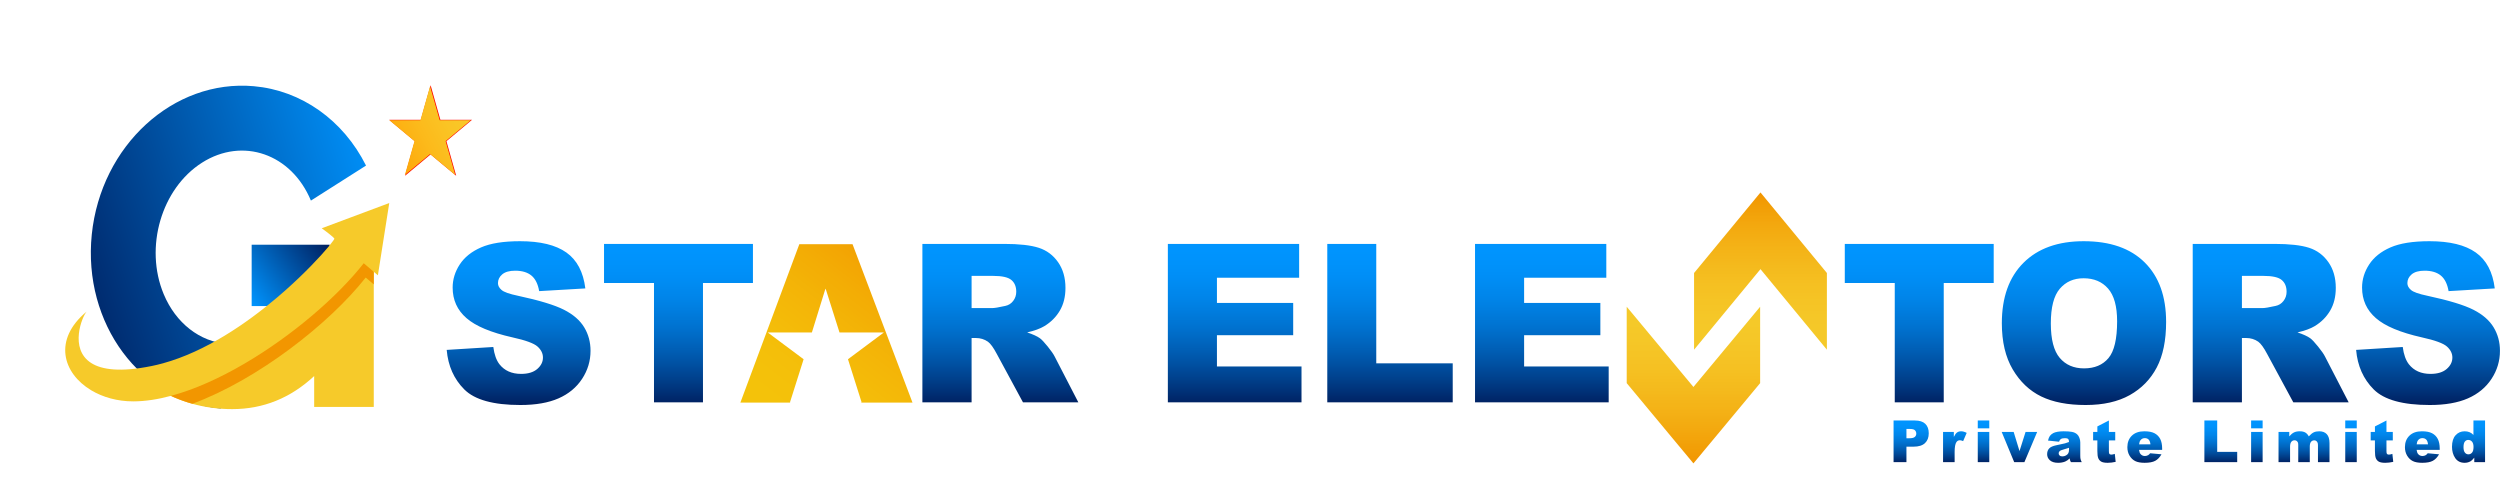 <svg width="4197" height="818" xmlns="http://www.w3.org/2000/svg" xmlns:xlink="http://www.w3.org/1999/xlink" xml:space="preserve" overflow="hidden"><defs><linearGradient x1="2574.42" y1="1507.93" x2="2574.42" y2="1232.93" gradientUnits="userSpaceOnUse" spreadMethod="reflect" id="fill0"><stop offset="0" stop-color="#002060"/><stop offset="0.006" stop-color="#002161"/><stop offset="0.013" stop-color="#002263"/><stop offset="0.019" stop-color="#002465"/><stop offset="0.025" stop-color="#002567"/><stop offset="0.032" stop-color="#002669"/><stop offset="0.038" stop-color="#00286B"/><stop offset="0.044" stop-color="#00296C"/><stop offset="0.051" stop-color="#002A6E"/><stop offset="0.057" stop-color="#002C70"/><stop offset="0.063" stop-color="#002D72"/><stop offset="0.07" stop-color="#002E74"/><stop offset="0.076" stop-color="#003075"/><stop offset="0.082" stop-color="#003177"/><stop offset="0.089" stop-color="#003279"/><stop offset="0.095" stop-color="#00337B"/><stop offset="0.101" stop-color="#00357C"/><stop offset="0.108" stop-color="#00367E"/><stop offset="0.114" stop-color="#003780"/><stop offset="0.12" stop-color="#003881"/><stop offset="0.127" stop-color="#003A83"/><stop offset="0.133" stop-color="#003B85"/><stop offset="0.139" stop-color="#003C86"/><stop offset="0.146" stop-color="#003D88"/><stop offset="0.152" stop-color="#003F8A"/><stop offset="0.158" stop-color="#00408B"/><stop offset="0.165" stop-color="#00418D"/><stop offset="0.171" stop-color="#00428F"/><stop offset="0.177" stop-color="#004390"/><stop offset="0.184" stop-color="#004592"/><stop offset="0.19" stop-color="#004693"/><stop offset="0.196" stop-color="#004795"/><stop offset="0.203" stop-color="#004896"/><stop offset="0.209" stop-color="#004998"/><stop offset="0.215" stop-color="#004A9A"/><stop offset="0.222" stop-color="#004B9B"/><stop offset="0.228" stop-color="#004C9D"/><stop offset="0.234" stop-color="#004E9E"/><stop offset="0.241" stop-color="#004FA0"/><stop offset="0.247" stop-color="#0050A1"/><stop offset="0.253" stop-color="#0051A3"/><stop offset="0.259" stop-color="#0052A4"/><stop offset="0.266" stop-color="#0053A5"/><stop offset="0.272" stop-color="#0054A7"/><stop offset="0.278" stop-color="#0055A8"/><stop offset="0.285" stop-color="#0056AA"/><stop offset="0.291" stop-color="#0057AB"/><stop offset="0.297" stop-color="#0058AC"/><stop offset="0.304" stop-color="#0059AE"/><stop offset="0.31" stop-color="#005AAF"/><stop offset="0.316" stop-color="#005BB1"/><stop offset="0.323" stop-color="#005CB2"/><stop offset="0.329" stop-color="#005DB3"/><stop offset="0.335" stop-color="#005EB5"/><stop offset="0.342" stop-color="#005FB6"/><stop offset="0.348" stop-color="#0060B7"/><stop offset="0.354" stop-color="#0061B9"/><stop offset="0.361" stop-color="#0062BA"/><stop offset="0.367" stop-color="#0063BB"/><stop offset="0.373" stop-color="#0064BC"/><stop offset="0.38" stop-color="#0065BE"/><stop offset="0.386" stop-color="#0066BF"/><stop offset="0.392" stop-color="#0067C0"/><stop offset="0.399" stop-color="#0067C1"/><stop offset="0.405" stop-color="#0068C2"/><stop offset="0.411" stop-color="#0069C4"/><stop offset="0.418" stop-color="#006AC5"/><stop offset="0.424" stop-color="#006BC6"/><stop offset="0.43" stop-color="#006CC7"/><stop offset="0.437" stop-color="#006DC8"/><stop offset="0.443" stop-color="#006DC9"/><stop offset="0.449" stop-color="#006ECB"/><stop offset="0.456" stop-color="#006FCC"/><stop offset="0.462" stop-color="#0070CD"/><stop offset="0.468" stop-color="#0071CE"/><stop offset="0.475" stop-color="#0072CF"/><stop offset="0.481" stop-color="#0072D0"/><stop offset="0.487" stop-color="#0073D1"/><stop offset="0.494" stop-color="#0074D2"/><stop offset="0.5" stop-color="#0075D3"/><stop offset="0.506" stop-color="#0075D4"/><stop offset="0.513" stop-color="#0076D5"/><stop offset="0.519" stop-color="#0077D6"/><stop offset="0.525" stop-color="#0078D7"/><stop offset="0.532" stop-color="#0078D8"/><stop offset="0.538" stop-color="#0079D9"/><stop offset="0.544" stop-color="#007ADA"/><stop offset="0.551" stop-color="#007ADB"/><stop offset="0.557" stop-color="#007BDC"/><stop offset="0.563" stop-color="#007CDD"/><stop offset="0.57" stop-color="#007CDE"/><stop offset="0.576" stop-color="#007DDF"/><stop offset="0.582" stop-color="#007EE0"/><stop offset="0.589" stop-color="#007EE0"/><stop offset="0.595" stop-color="#007FE1"/><stop offset="0.601" stop-color="#0080E2"/><stop offset="0.608" stop-color="#0080E3"/><stop offset="0.614" stop-color="#0081E4"/><stop offset="0.62" stop-color="#0081E5"/><stop offset="0.627" stop-color="#0082E5"/><stop offset="0.633" stop-color="#0083E6"/><stop offset="0.639" stop-color="#0083E7"/><stop offset="0.646" stop-color="#0084E8"/><stop offset="0.652" stop-color="#0084E9"/><stop offset="0.658" stop-color="#0085E9"/><stop offset="0.665" stop-color="#0085EA"/><stop offset="0.671" stop-color="#0086EB"/><stop offset="0.677" stop-color="#0086EB"/><stop offset="0.684" stop-color="#0087EC"/><stop offset="0.69" stop-color="#0087ED"/><stop offset="0.696" stop-color="#0088ED"/><stop offset="0.703" stop-color="#0088EE"/><stop offset="0.709" stop-color="#0089EF"/><stop offset="0.715" stop-color="#0089EF"/><stop offset="0.722" stop-color="#008AF0"/><stop offset="0.728" stop-color="#008AF1"/><stop offset="0.734" stop-color="#008BF1"/><stop offset="0.741" stop-color="#008BF2"/><stop offset="0.747" stop-color="#008CF2"/><stop offset="0.753" stop-color="#008CF3"/><stop offset="0.759" stop-color="#008CF4"/><stop offset="0.766" stop-color="#008DF4"/><stop offset="0.772" stop-color="#008DF5"/><stop offset="0.778" stop-color="#008EF5"/><stop offset="0.785" stop-color="#008EF6"/><stop offset="0.791" stop-color="#008EF6"/><stop offset="0.797" stop-color="#008FF7"/><stop offset="0.804" stop-color="#008FF7"/><stop offset="0.81" stop-color="#008FF7"/><stop offset="0.816" stop-color="#0090F8"/><stop offset="0.823" stop-color="#0090F8"/><stop offset="0.829" stop-color="#0090F9"/><stop offset="0.835" stop-color="#0091F9"/><stop offset="0.842" stop-color="#0091F9"/><stop offset="0.848" stop-color="#0091FA"/><stop offset="0.854" stop-color="#0091FA"/><stop offset="0.861" stop-color="#0092FB"/><stop offset="0.867" stop-color="#0092FB"/><stop offset="0.873" stop-color="#0092FB"/><stop offset="0.88" stop-color="#0092FC"/><stop offset="0.886" stop-color="#0093FC"/><stop offset="0.892" stop-color="#0093FC"/><stop offset="0.899" stop-color="#0093FC"/><stop offset="0.905" stop-color="#0093FD"/><stop offset="0.911" stop-color="#0093FD"/><stop offset="0.918" stop-color="#0093FD"/><stop offset="0.924" stop-color="#0094FD"/><stop offset="0.93" stop-color="#0094FD"/><stop offset="0.937" stop-color="#0094FE"/><stop offset="0.943" stop-color="#0094FE"/><stop offset="0.949" stop-color="#0094FE"/><stop offset="0.956" stop-color="#0094FE"/><stop offset="0.962" stop-color="#0094FE"/><stop offset="0.968" stop-color="#0094FE"/><stop offset="0.975" stop-color="#0094FE"/><stop offset="0.981" stop-color="#0094FE"/><stop offset="0.987" stop-color="#0094FE"/><stop offset="0.994" stop-color="#0094FE"/><stop offset="1" stop-color="#0095FF"/></linearGradient><linearGradient x1="2943.92" y1="1342.93" x2="2943.92" y2="1605.93" gradientUnits="userSpaceOnUse" spreadMethod="reflect" id="fill1"><stop offset="0" stop-color="#F6CA2A"/><stop offset="0.02" stop-color="#F5C929"/><stop offset="0.039" stop-color="#F5C929"/><stop offset="0.059" stop-color="#F5C929"/><stop offset="0.078" stop-color="#F5C929"/><stop offset="0.098" stop-color="#F5C929"/><stop offset="0.118" stop-color="#F5C929"/><stop offset="0.137" stop-color="#F5C828"/><stop offset="0.157" stop-color="#F5C828"/><stop offset="0.176" stop-color="#F5C728"/><stop offset="0.196" stop-color="#F5C728"/><stop offset="0.216" stop-color="#F5C727"/><stop offset="0.235" stop-color="#F5C627"/><stop offset="0.255" stop-color="#F5C526"/><stop offset="0.275" stop-color="#F5C526"/><stop offset="0.294" stop-color="#F5C425"/><stop offset="0.314" stop-color="#F5C425"/><stop offset="0.333" stop-color="#F5C324"/><stop offset="0.353" stop-color="#F5C224"/><stop offset="0.373" stop-color="#F5C123"/><stop offset="0.392" stop-color="#F5C122"/><stop offset="0.412" stop-color="#F5C022"/><stop offset="0.431" stop-color="#F5BF21"/><stop offset="0.451" stop-color="#F5BE20"/><stop offset="0.471" stop-color="#F5BD1F"/><stop offset="0.49" stop-color="#F4BC1E"/><stop offset="0.51" stop-color="#F4BB1E"/><stop offset="0.529" stop-color="#F4BA1D"/><stop offset="0.549" stop-color="#F4B91C"/><stop offset="0.569" stop-color="#F4B71B"/><stop offset="0.588" stop-color="#F4B61A"/><stop offset="0.608" stop-color="#F4B519"/><stop offset="0.627" stop-color="#F4B418"/><stop offset="0.647" stop-color="#F4B317"/><stop offset="0.667" stop-color="#F4B116"/><stop offset="0.686" stop-color="#F4B015"/><stop offset="0.706" stop-color="#F3AE14"/><stop offset="0.725" stop-color="#F3AD12"/><stop offset="0.745" stop-color="#F3AC11"/><stop offset="0.765" stop-color="#F3AA10"/><stop offset="0.784" stop-color="#F3A90F"/><stop offset="0.804" stop-color="#F3A70E"/><stop offset="0.824" stop-color="#F3A50C"/><stop offset="0.843" stop-color="#F3A40B"/><stop offset="0.863" stop-color="#F2A20A"/><stop offset="0.882" stop-color="#F2A008"/><stop offset="0.902" stop-color="#F29F07"/><stop offset="0.922" stop-color="#F29D05"/><stop offset="0.941" stop-color="#F29B04"/><stop offset="0.961" stop-color="#F29903"/><stop offset="0.98" stop-color="#F29701"/><stop offset="1" stop-color="#F29600"/></linearGradient><linearGradient x1="0.928" y1="111.515" x2="264.928" y2="111.515" gradientUnits="userSpaceOnUse" spreadMethod="reflect" id="fill2"><stop offset="0" stop-color="#F6CA2A"/><stop offset="0.02" stop-color="#F5C929"/><stop offset="0.039" stop-color="#F5C929"/><stop offset="0.059" stop-color="#F5C929"/><stop offset="0.078" stop-color="#F5C929"/><stop offset="0.098" stop-color="#F5C929"/><stop offset="0.118" stop-color="#F5C929"/><stop offset="0.137" stop-color="#F5C828"/><stop offset="0.157" stop-color="#F5C828"/><stop offset="0.176" stop-color="#F5C728"/><stop offset="0.196" stop-color="#F5C728"/><stop offset="0.216" stop-color="#F5C727"/><stop offset="0.235" stop-color="#F5C627"/><stop offset="0.255" stop-color="#F5C526"/><stop offset="0.275" stop-color="#F5C526"/><stop offset="0.294" stop-color="#F5C425"/><stop offset="0.314" stop-color="#F5C425"/><stop offset="0.333" stop-color="#F5C324"/><stop offset="0.353" stop-color="#F5C224"/><stop offset="0.373" stop-color="#F5C123"/><stop offset="0.392" stop-color="#F5C122"/><stop offset="0.412" stop-color="#F5C022"/><stop offset="0.431" stop-color="#F5BF21"/><stop offset="0.451" stop-color="#F5BE20"/><stop offset="0.471" stop-color="#F5BD1F"/><stop offset="0.49" stop-color="#F4BC1E"/><stop offset="0.51" stop-color="#F4BB1E"/><stop offset="0.529" stop-color="#F4BA1D"/><stop offset="0.549" stop-color="#F4B91C"/><stop offset="0.569" stop-color="#F4B71B"/><stop offset="0.588" stop-color="#F4B61A"/><stop offset="0.608" stop-color="#F4B519"/><stop offset="0.627" stop-color="#F4B418"/><stop offset="0.647" stop-color="#F4B317"/><stop offset="0.667" stop-color="#F4B116"/><stop offset="0.686" stop-color="#F4B015"/><stop offset="0.706" stop-color="#F3AE14"/><stop offset="0.725" stop-color="#F3AD12"/><stop offset="0.745" stop-color="#F3AC11"/><stop offset="0.765" stop-color="#F3AA10"/><stop offset="0.784" stop-color="#F3A90F"/><stop offset="0.804" stop-color="#F3A70E"/><stop offset="0.824" stop-color="#F3A50C"/><stop offset="0.843" stop-color="#F3A40B"/><stop offset="0.863" stop-color="#F2A20A"/><stop offset="0.882" stop-color="#F2A008"/><stop offset="0.902" stop-color="#F29F07"/><stop offset="0.922" stop-color="#F29D05"/><stop offset="0.941" stop-color="#F29B04"/><stop offset="0.961" stop-color="#F29903"/><stop offset="0.98" stop-color="#F29701"/><stop offset="1" stop-color="#F29600"/></linearGradient><linearGradient x1="1370.09" y1="1524.14" x2="1606.75" y2="1217.72" gradientUnits="userSpaceOnUse" spreadMethod="reflect" id="fill3"><stop offset="0" stop-color="#F5C30B"/><stop offset="0.023" stop-color="#F4C20A"/><stop offset="0.045" stop-color="#F4C20A"/><stop offset="0.068" stop-color="#F4C20A"/><stop offset="0.091" stop-color="#F4C20A"/><stop offset="0.114" stop-color="#F4C20A"/><stop offset="0.136" stop-color="#F4C10A"/><stop offset="0.159" stop-color="#F4C10A"/><stop offset="0.182" stop-color="#F4C10A"/><stop offset="0.205" stop-color="#F4C00A"/><stop offset="0.227" stop-color="#F4C00A"/><stop offset="0.25" stop-color="#F4BF0A"/><stop offset="0.273" stop-color="#F4BF0A"/><stop offset="0.295" stop-color="#F4BE09"/><stop offset="0.318" stop-color="#F4BD09"/><stop offset="0.341" stop-color="#F4BD09"/><stop offset="0.364" stop-color="#F4BC09"/><stop offset="0.386" stop-color="#F4BB09"/><stop offset="0.409" stop-color="#F4BA08"/><stop offset="0.432" stop-color="#F4B908"/><stop offset="0.455" stop-color="#F4B808"/><stop offset="0.477" stop-color="#F4B708"/><stop offset="0.5" stop-color="#F4B608"/><stop offset="0.523" stop-color="#F4B507"/><stop offset="0.545" stop-color="#F4B407"/><stop offset="0.568" stop-color="#F3B307"/><stop offset="0.591" stop-color="#F3B206"/><stop offset="0.614" stop-color="#F3B006"/><stop offset="0.636" stop-color="#F3AF06"/><stop offset="0.659" stop-color="#F3AE05"/><stop offset="0.682" stop-color="#F3AD05"/><stop offset="0.705" stop-color="#F3AB05"/><stop offset="0.727" stop-color="#F3AA04"/><stop offset="0.75" stop-color="#F3A804"/><stop offset="0.773" stop-color="#F3A704"/><stop offset="0.795" stop-color="#F3A503"/><stop offset="0.818" stop-color="#F2A403"/><stop offset="0.841" stop-color="#F2A203"/><stop offset="0.864" stop-color="#F2A002"/><stop offset="0.886" stop-color="#F29F02"/><stop offset="0.909" stop-color="#F29D01"/><stop offset="0.932" stop-color="#F29B01"/><stop offset="0.955" stop-color="#F29900"/><stop offset="0.977" stop-color="#F29700"/><stop offset="1" stop-color="#F29600"/></linearGradient><linearGradient x1="3776.42" y1="1533.93" x2="3776.42" y2="1604.93" gradientUnits="userSpaceOnUse" spreadMethod="reflect" id="fill4"><stop offset="0" stop-color="#0095FF"/><stop offset="0.006" stop-color="#0094FE"/><stop offset="0.013" stop-color="#0094FE"/><stop offset="0.019" stop-color="#0094FE"/><stop offset="0.025" stop-color="#0094FE"/><stop offset="0.032" stop-color="#0094FE"/><stop offset="0.038" stop-color="#0094FE"/><stop offset="0.044" stop-color="#0094FE"/><stop offset="0.051" stop-color="#0094FE"/><stop offset="0.057" stop-color="#0094FE"/><stop offset="0.063" stop-color="#0094FE"/><stop offset="0.07" stop-color="#0094FD"/><stop offset="0.076" stop-color="#0094FD"/><stop offset="0.082" stop-color="#0093FD"/><stop offset="0.089" stop-color="#0093FD"/><stop offset="0.095" stop-color="#0093FD"/><stop offset="0.101" stop-color="#0093FC"/><stop offset="0.108" stop-color="#0093FC"/><stop offset="0.114" stop-color="#0093FC"/><stop offset="0.12" stop-color="#0092FC"/><stop offset="0.127" stop-color="#0092FB"/><stop offset="0.133" stop-color="#0092FB"/><stop offset="0.139" stop-color="#0092FB"/><stop offset="0.146" stop-color="#0091FA"/><stop offset="0.152" stop-color="#0091FA"/><stop offset="0.158" stop-color="#0091F9"/><stop offset="0.165" stop-color="#0091F9"/><stop offset="0.171" stop-color="#0090F9"/><stop offset="0.177" stop-color="#0090F8"/><stop offset="0.184" stop-color="#0090F8"/><stop offset="0.19" stop-color="#008FF7"/><stop offset="0.196" stop-color="#008FF7"/><stop offset="0.203" stop-color="#008FF7"/><stop offset="0.209" stop-color="#008EF6"/><stop offset="0.215" stop-color="#008EF6"/><stop offset="0.222" stop-color="#008EF5"/><stop offset="0.228" stop-color="#008DF5"/><stop offset="0.234" stop-color="#008DF4"/><stop offset="0.241" stop-color="#008CF4"/><stop offset="0.247" stop-color="#008CF3"/><stop offset="0.253" stop-color="#008CF2"/><stop offset="0.259" stop-color="#008BF2"/><stop offset="0.266" stop-color="#008BF1"/><stop offset="0.272" stop-color="#008AF1"/><stop offset="0.278" stop-color="#008AF0"/><stop offset="0.285" stop-color="#0089EF"/><stop offset="0.291" stop-color="#0089EF"/><stop offset="0.297" stop-color="#0088EE"/><stop offset="0.304" stop-color="#0088ED"/><stop offset="0.31" stop-color="#0087ED"/><stop offset="0.316" stop-color="#0087EC"/><stop offset="0.323" stop-color="#0086EB"/><stop offset="0.329" stop-color="#0086EB"/><stop offset="0.335" stop-color="#0085EA"/><stop offset="0.342" stop-color="#0085E9"/><stop offset="0.348" stop-color="#0084E9"/><stop offset="0.354" stop-color="#0084E8"/><stop offset="0.361" stop-color="#0083E7"/><stop offset="0.367" stop-color="#0083E6"/><stop offset="0.373" stop-color="#0082E5"/><stop offset="0.38" stop-color="#0081E5"/><stop offset="0.386" stop-color="#0081E4"/><stop offset="0.392" stop-color="#0080E3"/><stop offset="0.399" stop-color="#0080E2"/><stop offset="0.405" stop-color="#007FE1"/><stop offset="0.411" stop-color="#007EE0"/><stop offset="0.418" stop-color="#007EE0"/><stop offset="0.424" stop-color="#007DDF"/><stop offset="0.43" stop-color="#007CDE"/><stop offset="0.437" stop-color="#007CDD"/><stop offset="0.443" stop-color="#007BDC"/><stop offset="0.449" stop-color="#007ADB"/><stop offset="0.456" stop-color="#007ADA"/><stop offset="0.462" stop-color="#0079D9"/><stop offset="0.468" stop-color="#0078D8"/><stop offset="0.475" stop-color="#0078D7"/><stop offset="0.481" stop-color="#0077D6"/><stop offset="0.487" stop-color="#0076D5"/><stop offset="0.494" stop-color="#0075D4"/><stop offset="0.5" stop-color="#0075D3"/><stop offset="0.506" stop-color="#0074D2"/><stop offset="0.513" stop-color="#0073D1"/><stop offset="0.519" stop-color="#0072D0"/><stop offset="0.525" stop-color="#0072CF"/><stop offset="0.532" stop-color="#0071CE"/><stop offset="0.538" stop-color="#0070CD"/><stop offset="0.544" stop-color="#006FCC"/><stop offset="0.551" stop-color="#006ECB"/><stop offset="0.557" stop-color="#006DC9"/><stop offset="0.563" stop-color="#006DC8"/><stop offset="0.57" stop-color="#006CC7"/><stop offset="0.576" stop-color="#006BC6"/><stop offset="0.582" stop-color="#006AC5"/><stop offset="0.589" stop-color="#0069C4"/><stop offset="0.595" stop-color="#0068C2"/><stop offset="0.601" stop-color="#0067C1"/><stop offset="0.608" stop-color="#0067C0"/><stop offset="0.614" stop-color="#0066BF"/><stop offset="0.62" stop-color="#0065BE"/><stop offset="0.627" stop-color="#0064BC"/><stop offset="0.633" stop-color="#0063BB"/><stop offset="0.639" stop-color="#0062BA"/><stop offset="0.646" stop-color="#0061B9"/><stop offset="0.652" stop-color="#0060B7"/><stop offset="0.658" stop-color="#005FB6"/><stop offset="0.665" stop-color="#005EB5"/><stop offset="0.671" stop-color="#005DB3"/><stop offset="0.677" stop-color="#005CB2"/><stop offset="0.684" stop-color="#005BB1"/><stop offset="0.69" stop-color="#005AAF"/><stop offset="0.696" stop-color="#0059AE"/><stop offset="0.703" stop-color="#0058AC"/><stop offset="0.709" stop-color="#0057AB"/><stop offset="0.715" stop-color="#0056AA"/><stop offset="0.722" stop-color="#0055A8"/><stop offset="0.728" stop-color="#0054A7"/><stop offset="0.734" stop-color="#0053A5"/><stop offset="0.741" stop-color="#0052A4"/><stop offset="0.747" stop-color="#0051A3"/><stop offset="0.753" stop-color="#0050A1"/><stop offset="0.759" stop-color="#004FA0"/><stop offset="0.766" stop-color="#004E9E"/><stop offset="0.772" stop-color="#004C9D"/><stop offset="0.778" stop-color="#004B9B"/><stop offset="0.785" stop-color="#004A9A"/><stop offset="0.791" stop-color="#004998"/><stop offset="0.797" stop-color="#004896"/><stop offset="0.804" stop-color="#004795"/><stop offset="0.81" stop-color="#004693"/><stop offset="0.816" stop-color="#004592"/><stop offset="0.823" stop-color="#004390"/><stop offset="0.829" stop-color="#00428F"/><stop offset="0.835" stop-color="#00418D"/><stop offset="0.842" stop-color="#00408B"/><stop offset="0.848" stop-color="#003F8A"/><stop offset="0.854" stop-color="#003D88"/><stop offset="0.861" stop-color="#003C86"/><stop offset="0.867" stop-color="#003B85"/><stop offset="0.873" stop-color="#003A83"/><stop offset="0.88" stop-color="#003881"/><stop offset="0.886" stop-color="#003780"/><stop offset="0.892" stop-color="#00367E"/><stop offset="0.899" stop-color="#00357C"/><stop offset="0.905" stop-color="#00337B"/><stop offset="0.911" stop-color="#003279"/><stop offset="0.918" stop-color="#003177"/><stop offset="0.924" stop-color="#003075"/><stop offset="0.93" stop-color="#002E74"/><stop offset="0.937" stop-color="#002D72"/><stop offset="0.943" stop-color="#002C70"/><stop offset="0.949" stop-color="#002A6E"/><stop offset="0.956" stop-color="#00296C"/><stop offset="0.962" stop-color="#00286B"/><stop offset="0.968" stop-color="#002669"/><stop offset="0.975" stop-color="#002567"/><stop offset="0.981" stop-color="#002465"/><stop offset="0.987" stop-color="#002263"/><stop offset="0.994" stop-color="#002161"/><stop offset="1" stop-color="#002060"/></linearGradient><linearGradient x1="196.256" y1="1335.16" x2="772.72" y2="1150.51" gradientUnits="userSpaceOnUse" spreadMethod="reflect" id="fill5"><stop offset="0" stop-color="#002060"/><stop offset="0.01" stop-color="#002060"/><stop offset="1" stop-color="#0095FF"/></linearGradient><linearGradient x1="656.111" y1="1241.05" x2="521.863" y2="1339.62" gradientUnits="userSpaceOnUse" spreadMethod="reflect" id="fill6"><stop offset="0" stop-color="#002060"/><stop offset="0.01" stop-color="#002060"/><stop offset="1" stop-color="#0095FF"/></linearGradient><linearGradient x1="907.279" y1="1002.59" x2="738.69" y2="1092.08" gradientUnits="userSpaceOnUse" spreadMethod="reflect" id="fill7"><stop offset="0" stop-color="#F6CA2A"/><stop offset="0.023" stop-color="#F6C929"/><stop offset="0.045" stop-color="#F6C929"/><stop offset="0.068" stop-color="#F6C929"/><stop offset="0.091" stop-color="#F7C929"/><stop offset="0.114" stop-color="#F7C929"/><stop offset="0.136" stop-color="#F7C828"/><stop offset="0.159" stop-color="#F8C828"/><stop offset="0.182" stop-color="#F8C828"/><stop offset="0.205" stop-color="#F8C727"/><stop offset="0.227" stop-color="#F9C727"/><stop offset="0.25" stop-color="#F9C626"/><stop offset="0.273" stop-color="#F9C626"/><stop offset="0.295" stop-color="#F9C525"/><stop offset="0.318" stop-color="#FAC425"/><stop offset="0.341" stop-color="#FAC424"/><stop offset="0.364" stop-color="#FAC323"/><stop offset="0.386" stop-color="#FAC222"/><stop offset="0.409" stop-color="#FBC122"/><stop offset="0.432" stop-color="#FBC021"/><stop offset="0.455" stop-color="#FBBF20"/><stop offset="0.477" stop-color="#FBBE1F"/><stop offset="0.5" stop-color="#FBBD1E"/><stop offset="0.523" stop-color="#FCBC1D"/><stop offset="0.545" stop-color="#FCBB1C"/><stop offset="0.568" stop-color="#FCBA1B"/><stop offset="0.591" stop-color="#FCB91A"/><stop offset="0.614" stop-color="#FCB719"/><stop offset="0.636" stop-color="#FCB618"/><stop offset="0.659" stop-color="#FCB516"/><stop offset="0.682" stop-color="#FDB415"/><stop offset="0.705" stop-color="#FDB214"/><stop offset="0.727" stop-color="#FDB112"/><stop offset="0.75" stop-color="#FDAF11"/><stop offset="0.773" stop-color="#FDAE10"/><stop offset="0.795" stop-color="#FDAC0E"/><stop offset="0.818" stop-color="#FDAB0D"/><stop offset="0.841" stop-color="#FDA90B"/><stop offset="0.864" stop-color="#FDA70A"/><stop offset="0.886" stop-color="#FDA608"/><stop offset="0.909" stop-color="#FDA406"/><stop offset="0.932" stop-color="#FDA205"/><stop offset="0.955" stop-color="#FDA003"/><stop offset="0.977" stop-color="#FD9E01"/><stop offset="1" stop-color="#FE9D00"/></linearGradient></defs><g transform="translate(-101 -828)"><path d="M3598.94 1295.15C3582.36 1295.15 3569.05 1301.01 3559 1312.74 3548.96 1324.47 3543.93 1343.88 3543.93 1370.97 3543.93 1397.82 3548.93 1417.11 3558.91 1428.84 3568.89 1440.57 3582.48 1446.43 3599.66 1446.43 3617.34 1446.43 3631.02 1440.69 3640.69 1429.2 3650.38 1417.71 3655.22 1397.09 3655.22 1367.34 3655.22 1342.31 3650.17 1324.02 3640.07 1312.47 3629.96 1300.92 3616.25 1295.15 3598.94 1295.15ZM3864.74 1291.16 3864.74 1345.21 3899.42 1345.21C3903.17 1345.21 3910.43 1344 3921.2 1341.59 3926.64 1340.5 3931.1 1337.72 3934.54 1333.24 3938 1328.77 3939.72 1323.63 3939.72 1317.82 3939.72 1309.24 3936.99 1302.65 3931.54 1298.05 3926.1 1293.45 3915.87 1291.16 3900.87 1291.16ZM1732.11 1291.16 1732.11 1345.21 1766.79 1345.21C1770.53 1345.21 1777.8 1344 1788.57 1341.59 1794.02 1340.5 1798.47 1337.72 1801.91 1333.24 1805.37 1328.77 1807.09 1323.63 1807.09 1317.82 1807.09 1309.24 1804.36 1302.65 1798.91 1298.05 1793.47 1293.45 1783.24 1291.16 1768.23 1291.16ZM3782.13 1237.46 3919.2 1237.46C3944.62 1237.46 3964.04 1239.64 3977.48 1243.99 3990.91 1248.35 4001.74 1256.42 4009.98 1268.21 4018.21 1280 4022.32 1294.36 4022.32 1311.29 4022.32 1326.05 4019.17 1338.77 4012.88 1349.48 4006.57 1360.18 3997.92 1368.86 3986.9 1375.51 3979.88 1379.74 3970.24 1383.25 3958.02 1386.03 3967.81 1389.3 3974.95 1392.56 3979.42 1395.83 3982.45 1398.01 3986.83 1402.67 3992.57 1409.81 3998.33 1416.95 4002.17 1422.46 4004.1 1426.34L4043.93 1503.39 3951 1503.39 3907.04 1422.13C3901.47 1411.61 3896.51 1404.77 3892.15 1401.63 3886.22 1397.52 3879.5 1395.46 3872 1395.46L3864.74 1395.46 3864.74 1503.39 3782.13 1503.39ZM3198.03 1237.46 3448.03 1237.46 3448.03 1303.13 3364.15 1303.13 3364.15 1503.39 3281.91 1503.39 3281.91 1303.13 3198.03 1303.13ZM2577.27 1237.46 2797.67 1237.46 2797.67 1294.24 2659.68 1294.24 2659.68 1336.51 2787.68 1336.51 2787.68 1390.74 2659.68 1390.74 2659.68 1443.17 2801.66 1443.17 2801.66 1503.39 2577.27 1503.39ZM2329.23 1237.46 2411.47 1237.46 2411.47 1437.91 2539.83 1437.91 2539.83 1503.39 2329.23 1503.39ZM2061.59 1237.46 2281.99 1237.46 2281.99 1294.24 2144 1294.24 2144 1336.51 2272 1336.51 2272 1390.74 2144 1390.74 2144 1443.17 2285.98 1443.17 2285.98 1503.39 2061.59 1503.39ZM1649.5 1237.46 1786.57 1237.46C1811.99 1237.46 1831.41 1239.64 1844.85 1243.99 1858.28 1248.35 1869.11 1256.42 1877.35 1268.21 1885.57 1280 1889.69 1294.36 1889.69 1311.29 1889.69 1326.05 1886.55 1338.77 1880.25 1349.48 1873.94 1360.18 1865.29 1368.86 1854.27 1375.51 1847.25 1379.74 1837.61 1383.25 1825.39 1386.03 1835.18 1389.3 1842.31 1392.56 1846.79 1395.83 1849.82 1398.01 1854.2 1402.67 1859.95 1409.81 1865.7 1416.95 1869.54 1422.46 1871.47 1426.34L1911.3 1503.39 1818.36 1503.39 1774.4 1422.13C1768.84 1411.61 1763.88 1404.77 1759.52 1401.63 1753.58 1397.52 1746.87 1395.46 1739.37 1395.46L1732.11 1395.46 1732.11 1503.39 1649.5 1503.39ZM1115.04 1237.46 1365.04 1237.46 1365.04 1303.13 1281.16 1303.13 1281.16 1503.39 1198.92 1503.39 1198.92 1303.13 1115.04 1303.13ZM4179.55 1232.93C4213.56 1232.93 4239.48 1239.25 4257.33 1251.88 4275.2 1264.52 4285.81 1284.63 4289.2 1312.2L4211.68 1316.73C4209.62 1304.76 4205.29 1296.05 4198.69 1290.61 4192.1 1285.17 4182.99 1282.45 4171.37 1282.45 4161.82 1282.45 4154.61 1284.48 4149.77 1288.53 4144.93 1292.58 4142.51 1297.51 4142.51 1303.31 4142.51 1307.54 4144.5 1311.35 4148.49 1314.74 4152.37 1318.25 4161.57 1321.51 4176.09 1324.53 4212.04 1332.27 4237.79 1340.1 4253.34 1348.02 4268.89 1355.95 4280.21 1365.77 4287.29 1377.5 4294.37 1389.23 4297.92 1402.35 4297.92 1416.87 4297.92 1433.92 4293.2 1449.64 4283.76 1464.03 4274.31 1478.42 4261.12 1489.33 4244.17 1496.77 4227.23 1504.21 4205.87 1507.93 4180.09 1507.93 4134.82 1507.93 4103.47 1499.22 4086.04 1481.81 4068.62 1464.39 4058.75 1442.26 4056.45 1415.41L4134.71 1410.52C4136.4 1423.22 4139.84 1432.89 4145.05 1439.54 4153.52 1450.3 4165.63 1455.69 4181.36 1455.69 4193.1 1455.69 4202.15 1452.93 4208.5 1447.43 4214.85 1441.93 4218.04 1435.55 4218.04 1428.29 4218.04 1421.4 4215.01 1415.23 4208.96 1409.79 4202.9 1404.35 4188.87 1399.21 4166.83 1394.37 4130.76 1386.27 4105.05 1375.51 4089.67 1362.08 4074.18 1348.66 4066.44 1331.55 4066.44 1310.75 4066.44 1297.08 4070.4 1284.17 4078.33 1272.02 4086.26 1259.87 4098.18 1250.31 4114.1 1243.36 4130.01 1236.4 4151.83 1232.93 4179.55 1232.93ZM3599.13 1232.93C3643.42 1232.93 3677.55 1244.81 3701.51 1268.57 3725.48 1292.34 3737.47 1325.62 3737.47 1368.43 3737.47 1399.51 3732.23 1425 3721.77 1444.89 3711.29 1464.79 3696.16 1480.27 3676.38 1491.33 3656.58 1502.4 3631.92 1507.93 3602.39 1507.93 3572.37 1507.93 3547.53 1503.15 3527.86 1493.6 3508.2 1484.04 3492.25 1468.93 3480.02 1448.25 3467.8 1427.57 3461.69 1401.69 3461.69 1370.61 3461.69 1327.19 3473.79 1293.39 3498 1269.21 3522.21 1245.02 3555.92 1232.93 3599.13 1232.93ZM974.012 1232.93C1008.02 1232.93 1033.95 1239.25 1051.81 1251.88 1069.66 1264.52 1080.28 1284.63 1083.67 1312.2L1006.15 1316.73C1004.09 1304.76 999.762 1296.05 993.165 1290.61 986.569 1285.17 977.462 1282.45 965.842 1282.45 956.28 1282.45 949.079 1284.48 944.237 1288.53 939.397 1292.58 936.975 1297.51 936.975 1303.31 936.975 1307.54 938.972 1311.35 942.967 1314.74 946.84 1318.25 956.038 1321.51 970.562 1324.53 1006.51 1332.27 1032.26 1340.1 1047.81 1348.02 1063.37 1355.95 1074.68 1365.77 1081.76 1377.5 1088.84 1389.23 1092.38 1402.35 1092.38 1416.87 1092.38 1433.92 1087.66 1449.64 1078.22 1464.03 1068.78 1478.42 1055.59 1489.33 1038.64 1496.77 1021.7 1504.21 1000.34 1507.93 974.556 1507.93 929.29 1507.93 897.942 1499.22 880.513 1481.81 863.084 1464.39 853.22 1442.26 850.92 1415.41L929.169 1410.52C930.863 1423.22 934.313 1432.89 939.517 1439.54 947.99 1450.3 960.093 1455.69 975.828 1455.69 987.568 1455.69 996.615 1452.93 1002.97 1447.43 1009.32 1441.93 1012.5 1435.55 1012.5 1428.29 1012.5 1421.4 1009.47 1415.23 1003.42 1409.79 997.372 1404.35 983.332 1399.21 961.304 1394.37 925.235 1386.27 899.515 1375.51 884.144 1362.08 868.652 1348.66 860.906 1331.55 860.906 1310.75 860.906 1297.08 864.869 1284.17 872.797 1272.02 880.724 1259.87 892.647 1250.31 908.563 1243.36 924.479 1236.4 946.295 1232.93 974.012 1232.93Z" fill="url(#fill0)" fill-rule="evenodd"/><path d="M3055.92 1342.93 3055.92 1471.21 2943.92 1605.93 2831.92 1471.21 2831.92 1342.93 2943.92 1477.65Z" fill="url(#fill1)" fill-rule="evenodd"/><path d="M0.928 0.015 129.696 0.015 264.928 111.515 129.696 223.015 0.928 223.015 136.16 111.515Z" fill="url(#fill2)" fill-rule="evenodd" transform="matrix(-1.83697e-16 -1 -1 1.83697e-16 3168 1416)"/><path d="M1442.92 1237.93 1532.23 1237.93 1632.92 1503.93 1546.8 1503.93 1546.47 1502.92 1547.59 1503.75 1524.58 1431.08 1584.81 1386.17 1510.35 1386.17 1487.35 1313.51 1487.22 1313.9 1486.79 1312.5 1463.98 1386.17 1389.88 1386.17 1450.09 1431.06 1448.69 1435.59 1427.11 1503.75 1427.74 1503.28 1427.54 1503.93 1343.92 1503.93Z" fill="url(#fill3)" fill-rule="evenodd"/><path d="M3574.47 1579.77C3571.81 1580.72 3569.04 1581.56 3566.16 1582.29 3562.24 1583.34 3559.75 1584.37 3558.71 1585.39 3557.63 1586.44 3557.09 1587.63 3557.09 1588.96 3557.09 1590.49 3557.62 1591.74 3558.69 1592.7 3559.75 1593.67 3561.3 1594.16 3563.37 1594.16 3565.51 1594.16 3567.52 1593.63 3569.37 1592.59 3571.22 1591.54 3572.53 1590.26 3573.31 1588.75 3574.08 1587.24 3574.47 1585.28 3574.47 1582.87ZM4244.67 1566.52C4242.42 1566.52 4240.53 1567.46 4239.01 1569.33 4237.5 1571.21 4236.74 1574.35 4236.74 1578.77 4236.74 1582.9 4237.53 1585.92 4239.09 1587.84 4240.66 1589.77 4242.6 1590.73 4244.91 1590.73 4247.37 1590.73 4249.44 1589.76 4251.08 1587.82 4252.73 1585.88 4253.55 1582.72 4253.55 1578.34 4253.55 1574.37 4252.71 1571.41 4251.03 1569.45 4249.36 1567.5 4247.23 1566.52 4244.67 1566.52ZM4167.7 1563.52C4164.63 1563.52 4162.17 1564.74 4160.33 1567.19 4159.17 1568.71 4158.42 1570.98 4158.1 1574L4177.15 1574C4176.76 1570.25 4175.76 1567.57 4174.13 1565.95 4172.5 1564.33 4170.35 1563.52 4167.7 1563.52ZM3701.7 1563.52C3698.64 1563.52 3696.17 1564.74 3694.34 1567.19 3693.17 1568.71 3692.43 1570.98 3692.11 1574L3711.16 1574C3710.77 1570.25 3709.77 1567.57 3708.14 1565.95 3706.51 1564.33 3704.36 1563.52 3701.7 1563.52ZM4038.2 1553.18 4057.53 1553.18 4057.53 1603.78 4038.2 1603.78ZM3880.17 1553.18 3899.5 1553.18 3899.5 1603.78 3880.17 1603.78ZM3461.45 1553.18 3481.56 1553.18 3491.35 1585.25 3501.5 1553.18 3521 1553.18 3499.58 1603.78 3482.42 1603.78ZM3421.27 1553.18 3440.6 1553.18 3440.6 1603.78 3421.27 1603.78ZM4166.89 1552.04C4174.11 1552.04 4179.8 1553.13 4183.99 1555.32 4188.16 1557.52 4191.34 1560.69 4193.53 1564.85 4195.71 1569.02 4196.8 1574.43 4196.8 1581.1L4196.8 1583.29 4158.05 1583.29C4158.41 1586.41 4159.24 1588.73 4160.58 1590.25 4162.44 1592.44 4164.88 1593.54 4167.89 1593.54 4169.78 1593.54 4171.59 1593.06 4173.3 1592.11 4174.34 1591.51 4175.47 1590.44 4176.67 1588.92L4195.71 1590.68C4192.8 1595.76 4189.29 1599.41 4185.17 1601.62 4181.06 1603.82 4175.15 1604.93 4167.45 1604.93 4160.78 1604.93 4155.52 1603.98 4151.69 1602.09 4147.86 1600.2 4144.69 1597.2 4142.17 1593.09 4139.66 1588.97 4138.4 1584.14 4138.4 1578.58 4138.4 1570.67 4140.92 1564.27 4145.97 1559.37 4151.02 1554.48 4157.99 1552.04 4166.89 1552.04ZM3961.7 1552.04C3965.72 1552.04 3968.91 1552.75 3971.25 1554.18 3973.6 1555.61 3975.52 1557.74 3977.01 1560.56 3980.04 1557.26 3982.81 1555.01 3985.31 1553.82 3987.8 1552.63 3990.88 1552.04 3994.55 1552.04 3999.96 1552.04 4004.18 1553.65 4007.21 1556.87 4010.25 1560.1 4011.77 1565.14 4011.77 1572L4011.77 1603.78 3992.39 1603.78 3992.39 1574.96C3992.39 1572.67 3991.95 1570.97 3991.07 1569.86 3989.78 1568.11 3988.17 1567.24 3986.24 1567.24 3983.97 1567.24 3982.14 1568.06 3980.75 1569.71 3979.37 1571.37 3978.67 1574.02 3978.67 1577.67L3978.67 1603.78 3959.3 1603.78 3959.3 1575.91C3959.3 1573.69 3959.17 1572.18 3958.91 1571.38 3958.5 1570.11 3957.79 1569.09 3956.77 1568.31 3955.75 1567.53 3954.57 1567.14 3953.2 1567.14 3950.97 1567.14 3949.15 1567.98 3947.72 1569.67 3946.29 1571.35 3945.57 1574.11 3945.57 1577.96L3945.57 1603.78 3926.2 1603.78 3926.2 1553.18 3944.24 1553.18 3944.24 1560.56C3946.85 1557.48 3949.47 1555.29 3952.11 1553.99 3954.76 1552.69 3957.95 1552.04 3961.7 1552.04ZM3700.89 1552.04C3708.12 1552.04 3713.81 1553.13 3717.99 1555.32 3722.17 1557.52 3725.35 1560.69 3727.54 1564.85 3729.71 1569.02 3730.81 1574.43 3730.81 1581.1L3730.81 1583.29 3692.06 1583.29C3692.42 1586.41 3693.25 1588.73 3694.58 1590.25 3696.45 1592.44 3698.89 1593.54 3701.9 1593.54 3703.79 1593.54 3705.59 1593.06 3707.31 1592.11 3708.35 1591.51 3709.47 1590.44 3710.68 1588.92L3729.71 1590.68C3726.81 1595.76 3723.29 1599.41 3719.18 1601.62 3715.07 1603.82 3709.16 1604.93 3701.46 1604.93 3694.79 1604.93 3689.53 1603.98 3685.7 1602.09 3681.87 1600.2 3678.7 1597.2 3676.18 1593.09 3673.66 1588.97 3672.41 1584.14 3672.41 1578.58 3672.41 1570.67 3674.93 1564.27 3679.98 1559.37 3685.03 1554.48 3692 1552.04 3700.89 1552.04ZM3565.31 1552.04C3571.1 1552.04 3575.75 1552.36 3579.27 1553.01 3582.79 1553.66 3585.71 1555.02 3588.05 1557.09 3589.7 1558.52 3591 1560.54 3591.94 1563.16 3592.9 1565.78 3593.37 1568.28 3593.37 1570.67L3593.37 1593.01C3593.37 1595.4 3593.52 1597.26 3593.83 1598.61 3594.12 1599.96 3594.78 1601.69 3595.79 1603.78L3577.65 1603.78C3576.93 1602.48 3576.45 1601.49 3576.23 1600.81 3576.01 1600.12 3575.79 1599.05 3575.56 1597.59 3573.03 1600.04 3570.52 1601.78 3568.02 1602.83 3564.59 1604.23 3560.62 1604.93 3556.09 1604.93 3550.08 1604.93 3545.52 1603.53 3542.4 1600.73 3539.28 1597.94 3537.72 1594.49 3537.72 1590.39 3537.72 1586.55 3538.84 1583.39 3541.09 1580.91 3543.34 1578.43 3547.48 1576.59 3553.53 1575.38 3560.78 1573.92 3565.48 1572.9 3567.63 1572.31 3569.79 1571.72 3572.07 1570.95 3574.47 1570 3574.47 1567.62 3573.98 1565.95 3573 1565 3572.02 1564.04 3570.29 1563.57 3567.82 1563.57 3564.66 1563.57 3562.28 1564.07 3560.7 1565.09 3559.47 1565.89 3558.47 1567.38 3557.71 1569.57L3539.23 1567.62C3539.93 1564.38 3540.94 1561.83 3542.25 1559.97 3543.57 1558.11 3545.46 1556.5 3547.93 1555.13 3549.7 1554.15 3552.14 1553.39 3555.24 1552.85 3558.34 1552.31 3561.69 1552.04 3565.31 1552.04ZM3393.35 1552.04C3396.2 1552.04 3399.32 1552.93 3402.7 1554.7L3396.72 1568.52C3394.44 1567.57 3392.63 1567.09 3391.3 1567.09 3388.77 1567.09 3386.8 1568.14 3385.42 1570.24 3383.42 1573.19 3382.43 1578.72 3382.43 1586.82L3382.43 1603.78 3363 1603.78 3363 1553.18 3381.09 1553.18 3381.09 1561.47C3382.83 1557.88 3384.64 1555.41 3386.48 1554.06 3388.33 1552.71 3390.62 1552.04 3393.35 1552.04ZM3301.53 1548.13 3301.53 1563.71 3306.8 1563.71C3310.94 1563.71 3313.86 1562.99 3315.53 1561.54 3317.21 1560.1 3318.05 1558.25 3318.05 1555.99 3318.05 1553.8 3317.32 1551.94 3315.86 1550.42 3314.41 1548.89 3311.67 1548.13 3307.65 1548.13ZM4253.41 1533.93 4272.92 1533.93 4272.92 1603.78 4254.83 1603.78 4254.83 1596.3C4252.3 1599.48 4249.99 1601.62 4247.9 1602.74 4245.11 1604.2 4242.01 1604.93 4238.59 1604.93 4231.72 1604.93 4226.47 1602.31 4222.85 1597.07 4219.23 1591.82 4217.42 1585.45 4217.42 1577.96 4217.42 1569.57 4219.41 1563.15 4223.42 1558.71 4227.43 1554.26 4232.51 1552.04 4238.69 1552.04 4241.69 1552.04 4244.42 1552.54 4246.88 1553.56 4249.33 1554.58 4251.5 1556.1 4253.41 1558.14ZM4107.4 1533.93 4107.4 1553.18 4118.04 1553.18 4118.04 1567.38 4107.4 1567.38 4107.4 1585.31C4107.4 1587.46 4107.61 1588.89 4108.02 1589.59 4108.66 1590.67 4109.76 1591.2 4111.34 1591.2 4112.77 1591.2 4114.77 1590.79 4117.33 1589.97L4118.76 1603.36C4113.98 1604.4 4109.51 1604.93 4105.37 1604.93 4100.55 1604.93 4097.01 1604.31 4094.73 1603.07 4092.45 1601.83 4090.76 1599.95 4089.66 1597.43 4088.58 1594.91 4088.03 1590.83 4088.03 1585.18L4088.03 1567.38 4080.91 1567.38 4080.91 1553.18 4088.03 1553.18 4088.03 1543.89ZM4038.2 1533.93 4057.53 1533.93 4057.53 1547.13 4038.2 1547.13ZM3880.17 1533.93 3899.5 1533.93 3899.5 1547.13 3880.17 1547.13ZM3801.72 1533.93 3823.24 1533.93 3823.24 1586.58 3856.81 1586.58 3856.81 1603.78 3801.72 1603.78ZM3641.41 1533.93 3641.41 1553.18 3652.05 1553.18 3652.05 1567.38 3641.41 1567.38 3641.41 1585.31C3641.41 1587.46 3641.62 1588.89 3642.03 1589.59 3642.67 1590.67 3643.77 1591.2 3645.35 1591.2 3646.78 1591.2 3648.77 1590.79 3651.34 1589.97L3652.77 1603.36C3647.98 1604.4 3643.52 1604.93 3639.37 1604.93 3634.56 1604.93 3631.02 1604.31 3628.74 1603.07 3626.46 1601.83 3624.77 1599.95 3623.67 1597.43 3622.59 1594.91 3622.04 1590.83 3622.04 1585.18L3622.04 1567.38 3614.92 1567.38 3614.92 1553.18 3622.04 1553.18 3622.04 1543.89ZM3421.27 1533.93 3440.6 1533.93 3440.6 1547.13 3421.27 1547.13ZM3279.92 1533.93 3315.68 1533.93C3323.46 1533.93 3329.3 1535.79 3333.18 1539.5 3337.06 1543.22 3338.99 1548.51 3338.99 1555.37 3338.99 1562.42 3336.88 1567.93 3332.65 1571.91 3328.42 1575.88 3321.97 1577.86 3313.3 1577.86L3301.53 1577.86 3301.53 1603.78 3279.92 1603.78Z" fill="url(#fill4)" fill-rule="evenodd"/><path d="M471.693 1513.83C336.764 1501.91 239.782 1371.12 255.075 1221.68 270.368 1072.26 392.148 960.787 527.073 972.708 606.858 979.758 677.196 1029.5 715.488 1105.96L622.961 1164.75C590.258 1086.23 508.417 1057.73 440.166 1101.09 371.919 1144.46 343.101 1243.27 375.809 1321.79 396.022 1370.33 436.36 1401.83 482.793 1405.36Z" fill="url(#fill5)" fill-rule="evenodd"/><path d="M714.964 1271.67C714.964 1271.67 612.615 1364.39 608.25 1364.26 607.826 1364.26 606.32 1364.77 603.923 1365.74 577.624 1388.68 549.289 1402 518.903 1405.7 497.408 1416.42 479.139 1426.07 474.025 1430.02 468.837 1434.06 445.05 1441.09 416.978 1448.38 392.587 1454.73 364.94 1461.27 343.487 1466.22 344.615 1467.07 345.763 1467.92 346.886 1468.73 361.357 1479.19 376.972 1488.01 393.736 1495.22 403.718 1499.51 413.92 1503.1 424.321 1505.98 445.612 1511.9 467.788 1514.83 490.852 1514.83 542.848 1514.83 588.691 1496.33 628.434 1459.33L628.434 1511.12 728.487 1511.12 728.487 1268.83C720.194 1270.62 714.964 1271.67 714.964 1271.67" fill="#F6CA2A" fill-rule="evenodd"/><path d="M523.487 1238.83 654.487 1238.83 654.487 1341.83 523.487 1341.83Z" fill="url(#fill6)" fill-rule="evenodd"/><path d="M728.487 1203.83 728.487 1305.46 714.949 1293.94C654.091 1371.3 533.551 1465.45 424.004 1505.84 413.588 1502.96 403.372 1499.38 393.381 1495.08 392.636 1494.75 391.912 1494.45 391.167 1494.11 375.21 1487.1 360.323 1478.6 346.486 1468.61 350.175 1467.98 353.958 1467.28 357.847 1466.49 377.671 1462.48 397.369 1456.2 416.648 1448.28 552.163 1392.62 667.671 1255.74 665.536 1252.52 664.449 1250.88 660.157 1247.31 655.723 1243.85 662.455 1235.79 665.898 1230.83 665.514 1230.25 665.152 1229.72 664.449 1228.97 663.52 1228.08L728.487 1203.83" fill="#F29600" fill-rule="evenodd"/><path d="M754.488 1168.83 750.769 1192.5 735.396 1290.21 711.648 1269.93C667.396 1326.32 591.534 1391.65 511.315 1438.55 470.343 1462.52 428.245 1481.68 388.654 1492.39 366.371 1498.43 344.867 1501.79 324.813 1501.83 298.068 1501.88 273.53 1494.84 254.119 1483.22 206.33 1454.64 189.493 1398.23 246.524 1351.01 238.887 1359.26 216.74 1413.62 254.119 1437.42 271.841 1448.72 302.99 1453.14 355.418 1442.51 361.831 1441.21 368.217 1439.67 374.588 1437.91 446.009 1418.24 514.611 1371.31 566.902 1326.85 571.5 1322.94 575.962 1319.05 580.304 1315.22 613.943 1285.32 639.464 1257.82 652.567 1242.1 659.278 1234.04 662.715 1229.07 662.333 1228.49 661.972 1227.96 661.266 1227.21 660.345 1226.32 654.816 1221.14 641.111 1211.23 641.111 1211.23L754.488 1168.83" fill="#F6CA2A" fill-rule="evenodd"/><path d="M754.417 1029.15 807.511 1029.15 823.917 971.09 840.324 1029.15 893.418 1029.15 850.464 1065.03 866.871 1123.09 823.917 1087.21 780.964 1123.09 797.371 1065.03Z" fill="#FF0000" fill-rule="evenodd"/><path d="M754.484 1029.75 806.813 1029.75 822.984 972.835 839.156 1029.75 891.485 1029.75 849.146 1064.92 865.318 1121.84 822.984 1086.66 780.651 1121.84 796.823 1064.92Z" fill="url(#fill7)" fill-rule="evenodd"/></g></svg>